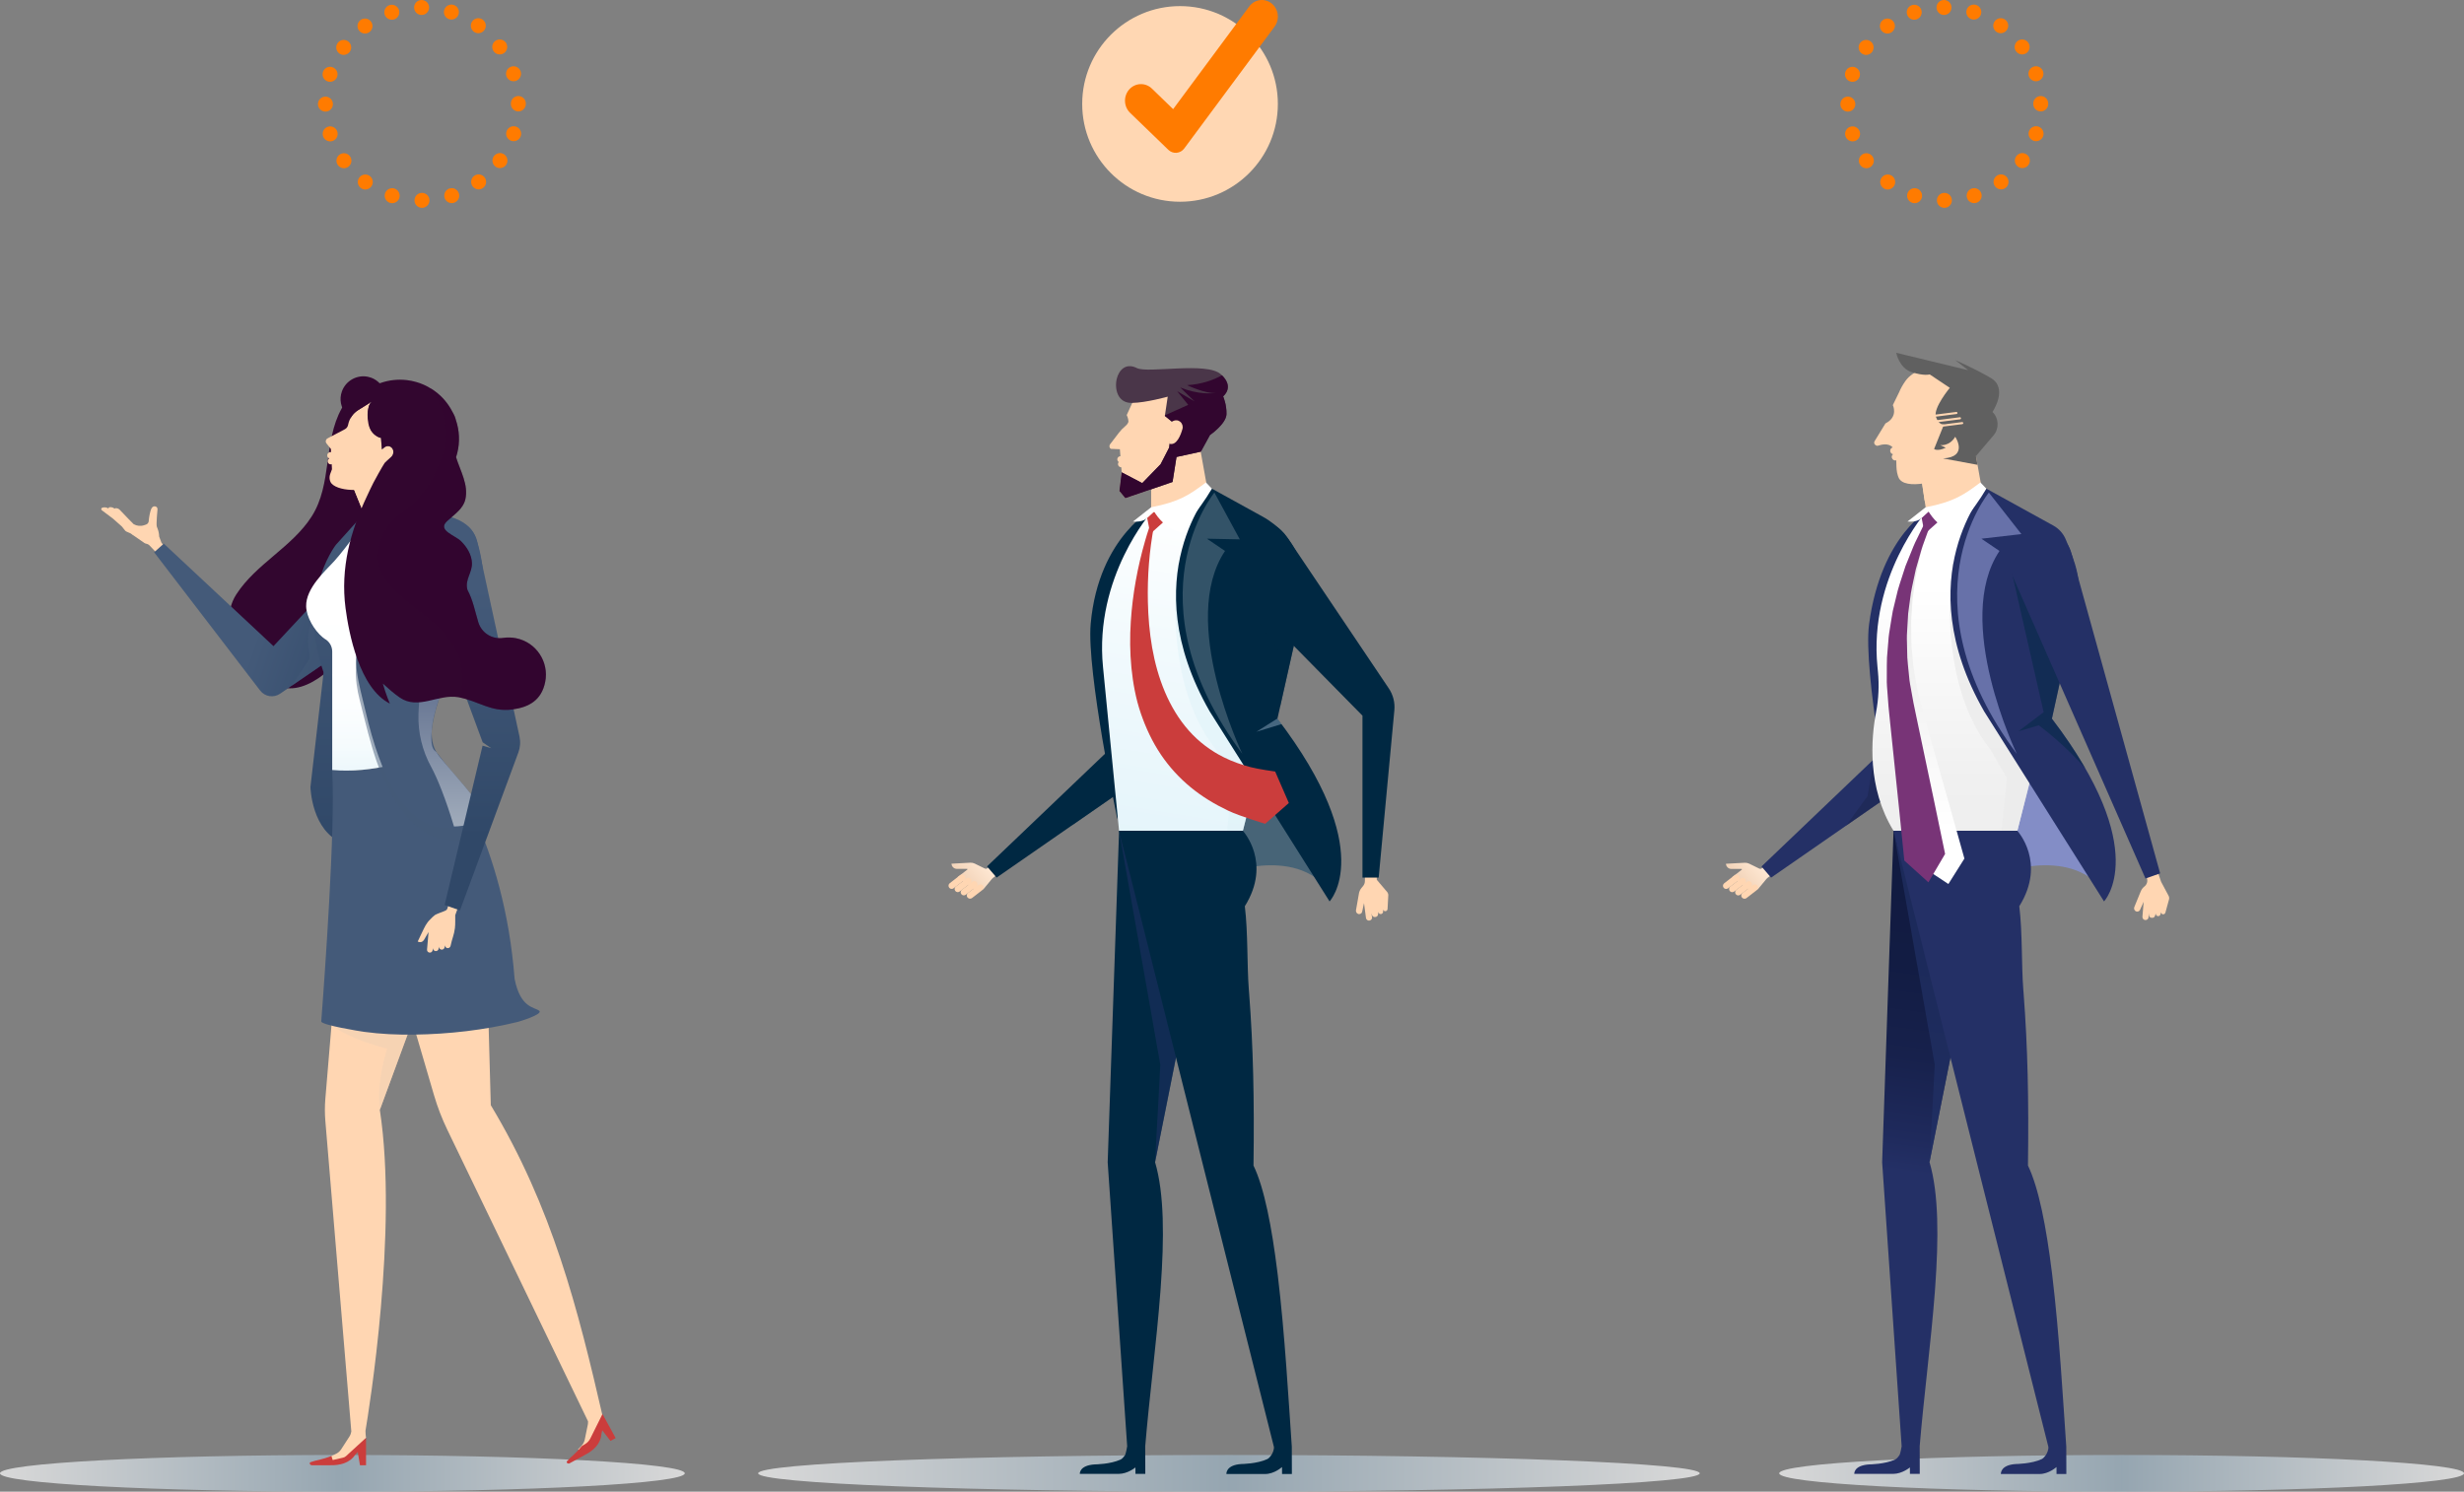 <svg width="403" height="244" viewBox="0 0 403 244" fill="none" xmlns="http://www.w3.org/2000/svg">
<rect x="0" y="0" width="403" height="244" fill="#808080" stroke="none"/>
<path d="M316.79 32.775C316.79 32.099 317.338 31.55 318.015 31.55C318.691 31.55 319.24 32.094 319.24 32.775C319.24 33.451 318.696 33.995 318.02 34C317.343 34 316.79 33.451 316.79 32.775ZM312.766 33.176C312.119 32.965 311.767 32.279 311.977 31.633C312.183 30.991 312.874 30.638 313.521 30.844C314.163 31.055 314.515 31.746 314.309 32.388C314.138 32.907 313.658 33.235 313.143 33.235C313.016 33.235 312.889 33.216 312.766 33.176ZM321.724 32.383C321.513 31.736 321.866 31.045 322.509 30.839C323.15 30.628 323.841 30.981 324.052 31.623C324.263 32.265 323.91 32.956 323.268 33.167C323.14 33.206 323.013 33.226 322.885 33.226C322.371 33.226 321.891 32.897 321.724 32.383ZM308.022 30.766C308.022 30.766 308.022 30.766 308.027 30.766C307.479 30.369 307.356 29.604 307.752 29.055C308.15 28.506 308.914 28.384 309.463 28.781C310.012 29.178 310.134 29.947 309.737 30.491C309.498 30.825 309.12 31.001 308.743 31.001C308.493 31.001 308.243 30.922 308.022 30.766ZM326.292 30.477C325.89 29.933 326.013 29.163 326.561 28.766C327.105 28.369 327.87 28.487 328.272 29.036C328.669 29.585 328.546 30.349 328.002 30.746C327.786 30.903 327.532 30.981 327.282 30.981C326.904 30.981 326.532 30.805 326.292 30.477ZM304.263 27.012C303.862 26.468 303.979 25.698 304.528 25.302C305.077 24.9 305.842 25.022 306.243 25.571C306.641 26.115 306.518 26.88 305.974 27.281C305.753 27.438 305.503 27.517 305.253 27.517C304.876 27.517 304.499 27.34 304.263 27.012ZM330.046 27.257C329.502 26.86 329.379 26.095 329.776 25.547C330.172 24.998 330.942 24.88 331.486 25.277C332.035 25.674 332.157 26.439 331.761 26.987C331.521 27.316 331.143 27.492 330.766 27.492C330.516 27.492 330.266 27.414 330.046 27.257ZM301.838 22.283C301.627 21.636 301.975 20.945 302.622 20.734C303.264 20.523 303.955 20.876 304.166 21.518C304.376 22.165 304.024 22.856 303.381 23.067C303.254 23.106 303.126 23.126 302.999 23.126C302.484 23.126 302.005 22.797 301.838 22.283ZM332.633 23.038C331.986 22.827 331.633 22.136 331.844 21.494C332.05 20.852 332.746 20.499 333.388 20.705C334.03 20.916 334.382 21.607 334.176 22.248C334.005 22.768 333.524 23.096 333.01 23.096C332.883 23.096 332.756 23.077 332.633 23.038ZM301 17.034C301 16.358 301.543 15.804 302.22 15.804C302.896 15.804 303.45 16.348 303.45 17.029C303.45 17.706 302.906 18.255 302.23 18.255C301.548 18.255 301 17.711 301 17.034ZM332.55 17C332.55 16.995 332.55 16.99 332.55 16.985C332.55 16.971 332.55 16.956 332.55 16.941C332.55 16.265 333.093 15.711 333.769 15.711C334.446 15.706 334.995 16.25 335 16.931C335 16.941 335 16.956 335 16.966C335 16.976 335 16.985 335 17C335 17.676 334.451 18.225 333.775 18.225C333.099 18.225 332.55 17.676 332.55 17ZM302.607 13.32C301.961 13.114 301.607 12.423 301.818 11.781C302.024 11.134 302.715 10.781 303.357 10.987C304.004 11.198 304.357 11.889 304.151 12.531C303.979 13.05 303.499 13.379 302.98 13.379C302.857 13.379 302.729 13.364 302.607 13.32ZM331.824 12.447C331.614 11.805 331.962 11.114 332.609 10.899C333.251 10.688 333.942 11.041 334.152 11.683C334.363 12.325 334.015 13.016 333.373 13.232C333.246 13.271 333.118 13.29 332.991 13.29C332.476 13.29 331.996 12.962 331.824 12.447ZM304.494 8.748C303.95 8.351 303.828 7.586 304.22 7.037C304.22 7.037 304.22 7.037 304.225 7.037C304.622 6.488 305.386 6.366 305.935 6.763C306.484 7.16 306.601 7.924 306.204 8.473H306.21C305.97 8.806 305.592 8.983 305.215 8.983C304.965 8.983 304.714 8.904 304.494 8.748ZM329.742 8.404C329.34 7.856 329.462 7.091 330.006 6.689C330.55 6.292 331.32 6.41 331.717 6.953C332.118 7.497 332.001 8.267 331.457 8.669C331.236 8.825 330.982 8.904 330.732 8.904C330.354 8.904 329.982 8.733 329.742 8.404ZM307.704 4.984C307.307 4.435 307.425 3.671 307.969 3.269C308.517 2.872 309.282 2.989 309.684 3.533C310.08 4.082 309.963 4.847 309.419 5.249C309.199 5.405 308.944 5.484 308.694 5.484C308.317 5.484 307.944 5.307 307.704 4.984ZM326.512 5.195C325.963 4.803 325.841 4.033 326.238 3.484C326.635 2.935 327.399 2.813 327.948 3.21C328.496 3.607 328.619 4.371 328.222 4.92C327.982 5.253 327.609 5.43 327.227 5.43C326.983 5.43 326.728 5.351 326.512 5.195ZM311.918 2.387C311.707 1.745 312.06 1.049 312.703 0.838C312.703 0.838 312.703 0.838 312.697 0.838C313.344 0.627 314.035 0.98 314.246 1.622C314.457 2.264 314.109 2.955 313.462 3.166C313.339 3.21 313.206 3.229 313.084 3.229C312.565 3.229 312.085 2.901 311.918 2.387ZM322.454 3.141C321.808 2.935 321.454 2.244 321.66 1.603C321.866 0.956 322.557 0.603 323.204 0.809C323.846 1.014 324.204 1.705 323.993 2.352C323.826 2.872 323.346 3.2 322.827 3.2C322.705 3.2 322.577 3.18 322.454 3.141ZM316.726 1.225C316.726 0.549 317.275 3.2563e-05 317.951 3.2563e-05C318.627 -0.005 319.176 0.544 319.176 1.22C319.181 1.897 318.632 2.445 317.956 2.45C317.956 2.45 317.956 2.45 317.951 2.45C317.28 2.45 316.731 1.901 316.726 1.225Z" fill="#FF7B00"/>
<path d="M67.794 32.775C67.79 32.099 68.338 31.55 69.015 31.55C69.691 31.55 70.24 32.094 70.245 32.775C70.245 33.446 69.696 33.995 69.02 34C68.343 34 67.794 33.451 67.794 32.775ZM63.766 33.176C63.124 32.965 62.771 32.279 62.977 31.633C63.188 30.991 63.874 30.638 64.521 30.844C65.163 31.055 65.516 31.746 65.31 32.388C65.143 32.907 64.658 33.235 64.144 33.235C64.016 33.235 63.894 33.216 63.766 33.176ZM72.724 32.383C72.514 31.736 72.867 31.045 73.508 30.834V30.839C74.15 30.628 74.846 30.981 75.052 31.623C75.263 32.265 74.91 32.956 74.268 33.167C74.141 33.206 74.013 33.226 73.891 33.226C73.371 33.226 72.891 32.897 72.724 32.383ZM59.027 30.766C58.478 30.369 58.356 29.604 58.753 29.055C59.15 28.506 59.919 28.384 60.468 28.781C61.012 29.178 61.135 29.947 60.738 30.496C60.498 30.825 60.125 31.001 59.743 31.001C59.493 31.001 59.243 30.922 59.027 30.766ZM77.292 30.477C76.895 29.933 77.012 29.163 77.561 28.766C78.105 28.369 78.875 28.487 79.272 29.036C79.668 29.58 79.551 30.349 79.002 30.746C78.786 30.908 78.532 30.981 78.282 30.981C77.904 30.981 77.532 30.805 77.292 30.477ZM55.264 27.012C54.862 26.468 54.984 25.698 55.528 25.302C56.077 24.9 56.842 25.022 57.244 25.566C57.641 26.115 57.523 26.88 56.974 27.281C56.758 27.438 56.504 27.517 56.254 27.517C55.876 27.517 55.504 27.34 55.264 27.012ZM81.046 27.257C80.502 26.86 80.379 26.09 80.776 25.547C81.178 24.998 81.942 24.875 82.491 25.277C83.035 25.674 83.158 26.439 82.761 26.987C82.521 27.316 82.148 27.492 81.766 27.492C81.516 27.492 81.266 27.414 81.046 27.257ZM52.838 22.283C52.627 21.636 52.98 20.945 53.622 20.734C54.264 20.523 54.955 20.876 55.166 21.518C55.377 22.16 55.029 22.856 54.382 23.067C54.259 23.106 54.132 23.126 54.004 23.126C53.49 23.126 53.01 22.797 52.838 22.283ZM83.633 23.038C82.986 22.827 82.633 22.136 82.844 21.494C83.055 20.852 83.746 20.499 84.388 20.705C85.03 20.916 85.382 21.607 85.177 22.248C85.005 22.768 84.525 23.096 84.01 23.096C83.883 23.096 83.756 23.077 83.633 23.038ZM52 17.034C52 16.358 52.549 15.804 53.225 15.804C53.901 15.804 54.45 16.348 54.45 17.024C54.455 17.706 53.906 18.255 53.23 18.255C53.225 18.255 53.225 18.255 53.225 18.255C52.549 18.255 52 17.706 52 17.034ZM83.555 17C83.555 16.99 83.555 16.976 83.555 16.966C83.555 16.956 83.555 16.951 83.555 16.941C83.55 16.265 84.094 15.711 84.77 15.711C85.451 15.706 86 16.255 86 16.931C86 16.941 86 16.956 86 16.966C86 16.976 86 16.99 86 17C86 17.676 85.456 18.225 84.775 18.225C84.099 18.225 83.555 17.676 83.555 17ZM53.607 13.32C52.965 13.114 52.608 12.423 52.818 11.781C53.024 11.134 53.715 10.781 54.357 10.987C55.004 11.198 55.357 11.884 55.151 12.531C54.984 13.05 54.499 13.379 53.985 13.379C53.857 13.379 53.735 13.364 53.607 13.32ZM82.825 12.447C82.614 11.805 82.967 11.114 83.609 10.904C84.251 10.688 84.942 11.041 85.157 11.683C85.368 12.325 85.015 13.016 84.373 13.232C84.246 13.271 84.118 13.29 83.991 13.29C83.476 13.29 82.996 12.962 82.825 12.447ZM55.499 8.748C54.95 8.351 54.828 7.586 55.225 7.037C55.621 6.488 56.386 6.366 56.935 6.763C57.484 7.16 57.606 7.924 57.209 8.473C56.969 8.806 56.597 8.978 56.215 8.978C55.965 8.978 55.715 8.904 55.499 8.748ZM80.747 8.404C80.345 7.856 80.462 7.091 81.006 6.694C81.555 6.292 82.32 6.41 82.722 6.954C83.118 7.498 83.001 8.267 82.457 8.669C82.236 8.826 81.987 8.904 81.732 8.904C81.354 8.904 80.987 8.733 80.747 8.404ZM58.709 4.984C58.307 4.435 58.425 3.671 58.974 3.269C59.517 2.872 60.282 2.989 60.684 3.533C61.086 4.082 60.968 4.847 60.419 5.249C60.203 5.405 59.949 5.484 59.699 5.484C59.316 5.484 58.949 5.307 58.709 4.984ZM77.512 5.195C76.968 4.803 76.841 4.033 77.238 3.484C77.635 2.935 78.399 2.813 78.948 3.21C79.497 3.607 79.62 4.371 79.222 4.92C78.987 5.253 78.61 5.43 78.233 5.43C77.983 5.43 77.733 5.351 77.512 5.195ZM62.918 2.387C62.708 1.745 63.06 1.049 63.703 0.838C63.703 0.838 63.703 0.838 63.703 0.843C64.344 0.627 65.035 0.98 65.251 1.622C65.462 2.264 65.109 2.96 64.467 3.171C64.34 3.21 64.212 3.229 64.085 3.229C63.57 3.229 63.09 2.901 62.918 2.387ZM73.455 3.141C72.813 2.935 72.455 2.244 72.666 1.603C72.871 0.956 73.562 0.603 74.204 0.809C74.851 1.014 75.204 1.705 74.998 2.347C74.832 2.872 74.347 3.2 73.832 3.2C73.704 3.2 73.582 3.18 73.455 3.141ZM67.731 1.225C67.726 0.549 68.275 3.2563e-05 68.951 3.2563e-05C69.627 -0.005 70.176 0.544 70.181 1.22C70.181 1.897 69.637 2.445 68.961 2.45C68.956 2.45 68.956 2.45 68.956 2.45C68.28 2.45 67.731 1.901 67.731 1.225Z" fill="#FF7B00"/>
<path d="M193 33C201.837 33 209 25.837 209 17C209 8.163 201.837 1 193 1C184.163 1 177 8.163 177 17C177 25.837 184.163 33 193 33Z" fill="#FFD7B3"/>
<path opacity="0.7" d="M124 241C124 239.343 158.474 238 201 238C243.526 238 278 239.343 278 241C278 242.657 243.526 244 201 244C158.474 244 124 242.657 124 241Z" fill="url(#paint0_linear_8404_562)"/>
<path opacity="0.7" d="M0 241C0 239.343 25.072 238 56 238C86.928 238 112 239.343 112 241C112 242.657 86.928 244 56 244C25.072 244 0 242.657 0 241Z" fill="url(#paint1_linear_8404_562)"/>
<path opacity="0.7" d="M291 241C291 239.343 316.072 238 347 238C377.928 238 403 239.343 403 241C403 242.657 377.928 244 347 244C316.072 244 291 242.657 291 241Z" fill="url(#paint2_linear_8404_562)"/>
<path d="M286.604 145.768C287.136 145.591 286.907 145.651 287.533 145.441L288.896 143.788C288.945 143.728 289.001 143.674 289.063 143.625L291.13 142.019L290.024 140.595L288.172 142.035C288.046 142.132 287.876 142.15 287.732 142.08L286.084 141.272C285.862 141.164 285.616 141.114 285.37 141.126L282.29 141.29L282.29 141.311C282.318 141.777 282.705 142.14 283.171 142.138L284.827 142.131C284.858 142.131 284.886 142.151 284.896 142.18C284.907 142.21 284.897 142.242 284.872 142.262L283.27 143.507L286.082 145.504L286.604 145.768Z" fill="url(#paint3_linear_8404_562)"/>
<path d="M284.352 144.004C284.58 143.831 284.624 143.507 284.452 143.28C284.279 143.053 283.94 142.988 283.713 143.161L282.001 144.485C281.777 144.659 281.734 144.98 281.905 145.206L281.908 145.21C282.08 145.437 282.404 145.482 282.632 145.309L284.352 144.004Z" fill="#FFD6B2"/>
<path d="M285.347 144.534C285.575 144.361 285.619 144.037 285.447 143.81C285.275 143.583 284.951 143.538 284.724 143.71L283.003 145.016C282.776 145.188 282.732 145.512 282.904 145.74C283.076 145.967 283.4 146.012 283.627 145.84L285.347 144.534Z" fill="#FFD6B2"/>
<path d="M286.34 145.063C286.567 144.891 286.611 144.567 286.439 144.339C286.267 144.112 285.943 144.067 285.716 144.24L283.996 145.545C283.768 145.718 283.724 146.042 283.896 146.269C284.068 146.496 284.392 146.541 284.62 146.369L286.34 145.063Z" fill="#FFD6B2"/>
<path d="M287.342 145.595C287.567 145.421 287.609 145.099 287.438 144.873L287.435 144.87C287.263 144.642 286.939 144.598 286.712 144.77L284.991 146.075C284.764 146.248 284.72 146.572 284.892 146.799C285.064 147.027 285.403 147.091 285.631 146.919L287.342 145.595Z" fill="#FFD6B2"/>
<path d="M309.374 107.159L307.988 122.745L288.098 141.738L289.672 143.563L312.082 128.023C313.257 127.209 314.135 126.033 314.583 124.675L322.756 99.895L310.196 95.298C308.095 98.862 308.688 103.974 309.374 107.159Z" fill="#243066"/>
<path opacity="0.5" d="M301.927 135.064L305.453 130.231L306.312 125.072L309.923 129.52L301.927 135.064Z" fill="#1A254D"/>
<path d="M315.762 83.19C315.762 83.19 307.662 87.366 305.698 102.105C304.672 109.806 309.423 134.02 309.423 134.02L315.762 83.19Z" fill="#243066"/>
<path d="M325 143.567C325 143.567 336.498 138.473 342.918 144.441L333.013 125.237L325 143.567Z" fill="#838DC6"/>
<path d="M306.838 116.518C307.254 114.34 307.362 112.072 307.145 109.866L307.072 109.118C305.593 94.357 315.064 83.668 315.064 83.668L319.357 83.218L323.756 79.914L329.654 83.356C333.84 85.798 336.348 90.343 336.186 95.19L335.577 113.357L329.946 135.905H309.698V135.904C305.34 128.817 306.036 120.716 306.838 116.518Z" fill="url(#paint4_linear_8404_562)"/>
<path d="M16.726 83.049L16.796 83.03C17.107 82.941 17.441 82.989 17.714 83.162L17.736 83.177C17.736 83.082 17.796 82.99 17.904 82.977L17.966 82.969C18.239 82.934 18.515 83.017 18.724 83.198L18.746 83.217C18.774 83.169 18.822 83.132 18.887 83.13L18.941 83.128C19.18 83.12 19.413 83.215 19.58 83.388L20.998 84.868L21.857 85.738C22.375 86.037 22.996 86.106 23.565 85.914L23.881 85.808C24.131 85.724 24.308 85.497 24.327 85.233L24.34 85.042C24.37 84.629 24.57 83.506 24.786 83.152L24.839 83.067C24.987 82.825 25.302 82.746 25.547 82.891C25.718 82.993 25.745 83.113 25.761 83.311C25.761 83.311 25.515 85.794 25.651 86.15L25.778 86.483C25.935 86.893 26.02 87.326 26.031 87.764L26.424 88.811L28.123 90.582L26.769 91.653L24.409 89.175C24.276 89.051 24.109 88.97 23.93 88.941C23.813 88.922 23.702 88.877 23.605 88.81L21.754 87.527L21.739 87.548L21.615 87.431L21.341 87.241L20.698 86.961C20.6 86.919 20.514 86.853 20.448 86.77L19.919 86.112L18.547 84.896C18.492 84.847 18.434 84.8 18.375 84.756L16.65 83.461C16.495 83.345 16.54 83.102 16.726 83.049Z" fill="#FFD6B2"/>
<path d="M38.642 97.237C41.897 92.202 47.765 89.501 50.967 84.494C54.366 79.179 52.845 72.304 55.869 66.839C56.413 65.857 57.095 64.678 57.941 63.906L62.434 67.458C62.385 70.635 62.094 73.427 61.624 75.892C65.579 85.367 59.77 101.93 59.77 101.93C57.845 105.902 52.337 112.648 47.419 112.592C40.6 112.514 34.948 102.953 38.642 97.237Z" fill="#32062F"/>
<path d="M69.324 84.42C68.94 83.668 68.214 83.151 67.379 83.034C66.544 82.917 65.704 83.215 65.129 83.831L44.732 105.694L26.79 88.926L25.209 90.341L42.547 112.956C43.324 113.969 44.757 114.197 45.809 113.476L66.812 99.079C67.764 98.426 68.543 97.543 69.066 96.512C70.298 94.086 71.875 89.415 69.324 84.42Z" fill="url(#paint5_linear_8404_562)"/>
<path opacity="0.5" d="M47.739 112.152L50.666 107.699L50.416 105.576C50.042 100.955 52.538 99.831 52.538 99.831L53.993 103.744L54.468 107.54L47.739 112.152Z" fill="#445A79"/>
<path d="M79.448 150.876L80.272 180.782C90.315 197.487 94.501 213.966 98.671 232.12C98.717 232.201 98.744 232.242 98.744 232.242L96.784 236.231C96.704 236.393 96.584 236.532 96.435 236.634L94.993 237.62L94.548 237.083L95.106 236.497C95.378 236.21 95.564 235.853 95.643 235.466L96.137 233.05C96.176 232.863 96.186 232.674 96.173 232.487L73.168 184.817C72.284 182.985 71.552 181.083 70.981 179.132L62.723 150.942L79.448 150.876Z" fill="#FFD6B2"/>
<path d="M54.2 238.168C52.517 238.83 51.697 238.831 50.769 239.187C50.687 239.219 50.639 239.304 50.654 239.39C50.654 239.39 50.663 239.416 50.676 239.452C50.728 239.588 50.858 239.678 51.003 239.678H54.056C55.528 239.699 57.175 239.369 58.111 237.944L58.513 237.513L58.874 239.678H59.868V235.187L56.1 237.735C55.741 237.978 55.321 238.117 54.888 238.137L54.2 238.168Z" fill="#CB3D3C"/>
<path d="M95.15 236.553C94.036 237.917 93.34 238.299 92.721 239.044C92.666 239.109 92.667 239.206 92.721 239.275C92.721 239.275 92.741 239.294 92.77 239.319C92.879 239.415 93.033 239.433 93.156 239.365L95.753 237.944C97.014 237.278 98.257 236.221 98.368 234.535L98.504 233.971L99.85 235.702L100.696 235.239L98.539 231.299L96.558 235.288C96.369 235.669 96.079 235.986 95.72 236.205L95.15 236.553Z" fill="#CB3D3C"/>
<path d="M53.211 183.344C53.112 182.15 53.112 180.95 53.211 179.756L56.66 138.474H77.981L62.123 181.55C65.142 201.181 60.329 230.767 59.776 234.041C59.788 234.821 59.869 235.186 59.869 235.186L56.593 238.188C56.46 238.311 56.298 238.396 56.121 238.436L54.419 238.829L54.201 238.168L54.934 237.824C55.291 237.657 55.594 237.392 55.809 237.061L57.148 234.99C57.312 234.735 57.414 234.45 57.46 234.154L53.211 183.344Z" fill="#FFD6B2"/>
<path opacity="0.6" d="M54.354 166.09L68.43 164.421L62.161 181.448C61.496 176.962 63.324 171.547 63.324 171.547C57.805 170.074 55.336 168.602 54.23 167.578L54.354 166.09Z" fill="#F0D0B4"/>
<path d="M52.928 109.976L50.775 128.737C50.775 128.737 50.929 136.009 56.126 137.939C61.324 139.87 54.206 109.733 54.206 109.733L52.928 109.976Z" fill="url(#paint6_linear_8404_562)"/>
<path d="M52.543 167.075C52.543 167.075 54.435 142.869 54.435 130.516C54.435 129.012 54.397 127.49 54.337 125.957C60.951 126.526 67.344 124.406 71.104 122.795C73.093 124.688 82.463 137.935 84.164 160.103C85.107 164.926 87.403 164.715 88.193 165.337C88.9 165.893 84.979 167.089 84.665 167.166C79.198 168.503 73.367 169.165 67.745 169.239C65.014 169.275 62.259 169.154 59.551 168.785C58.934 168.701 52.497 167.67 52.543 167.075Z" fill="#445A79"/>
<path d="M60.028 83.462L54.928 89.129C54.928 89.129 47.671 98.416 53.827 112.236L62.523 84.927L60.028 83.462Z" fill="url(#paint7_linear_8404_562)"/>
<path d="M52.745 104.223C51.378 103.079 50.116 100.911 50.073 99.189C49.996 96.198 53.276 93.32 54.66 91.797C56.667 89.589 60.39 84.301 60.39 84.301H66.121C66.121 84.301 71.477 84.296 71.491 84.301C75.362 86.095 77.065 85.416 78.272 91.369C79.12 95.552 79.576 100.514 77.031 103.939C74.881 106.833 72.817 109.886 71.712 113.32C71.199 114.915 70.645 116.488 70.381 118.148C70.224 119.139 70.23 121.972 71.091 122.784C71.094 122.788 71.099 122.793 71.102 122.797C67.343 124.407 60.95 126.528 54.336 125.958C54.336 116.895 54.336 109.498 54.336 106.58C54.336 105.719 53.869 104.923 53.118 104.504C53.096 104.492 53.078 104.481 53.065 104.471C52.958 104.395 52.851 104.312 52.745 104.223Z" fill="url(#paint8_linear_8404_562)"/>
<path d="M63.109 75.468L66.654 84.461C66.654 84.461 59.325 91.329 56.727 98.731C56.727 98.731 57.726 91.329 60.525 86.528L57.526 79.126L63.109 75.468Z" fill="#FFD6B2"/>
<path opacity="0.5" d="M61.582 124.496C61.062 122.984 60.618 121.447 60.213 119.931C59.728 118.117 59.293 116.289 58.825 114.47C57.972 111.167 57.799 107.568 59.485 104.412C60.522 102.471 63.902 101.136 64.016 98.822C64.099 97.121 63.064 95.124 62.99 93.331C64.914 92.806 67.364 92.155 69.287 91.63C68.188 89.23 67.386 87.696 66.565 85.74C70.487 86.329 76.459 86.317 77.983 90.13C77.991 90.15 77.998 90.173 78.006 90.193C78.098 90.555 78.187 90.943 78.274 91.369C79.122 95.552 79.578 100.514 77.033 103.94C74.883 106.833 73.201 110.09 72.097 113.523C71.583 115.119 71.038 116.726 70.773 118.386C70.631 119.279 70.308 121.471 70.876 122.491C70.894 123.412 71.067 124.309 71.486 125.144C71.658 125.485 71.869 125.816 72.127 126.135C73.636 128.001 75.174 129.683 76.624 131.459C77.378 132.988 78.145 134.705 78.894 136.606C75.407 138.11 71.396 137.892 68.451 135.45C65.024 132.608 63.011 128.646 61.582 124.496Z" fill="#445A79"/>
<path d="M71.219 122.743C71.39 123.084 71.601 123.415 71.86 123.734C74.594 127.113 77.418 129.886 79.655 133.72C68.921 139.34 64.106 130.5 61.354 122.082C60.528 119.555 59.926 116.963 59.305 114.38C58.345 110.389 57.355 106.582 59.682 102.848C60.846 100.981 63.636 98.735 63.749 96.421C63.833 94.719 62.797 92.722 62.724 90.929C64.648 90.405 67.097 89.754 69.021 89.229C67.921 86.829 67.12 85.295 66.299 83.339C70.22 83.927 76.193 83.916 77.717 87.728C79.116 91.23 79.665 97.185 78.353 101.034C76.762 105.702 73.32 109.463 71.812 114.258C70.953 116.987 69.921 120.155 71.219 122.743Z" fill="#445A79"/>
<path opacity="0.5" d="M72.74 100.897L76.458 93.253C76.54 93.572 78.067 92.389 78.471 92.415C78.69 93.643 78.86 94.92 78.919 96.191C78.919 96.194 78.919 96.197 78.919 96.197C78.927 96.376 78.931 96.551 78.934 96.725C78.936 96.818 78.939 96.912 78.94 97.005C78.941 97.155 78.938 97.305 78.935 97.455C78.933 97.572 78.932 97.688 78.928 97.804C78.923 97.943 78.913 98.081 78.905 98.219C78.897 98.345 78.889 98.471 78.879 98.595C78.867 98.727 78.853 98.857 78.838 98.987C78.832 99.047 78.823 99.107 78.816 99.167C78.7 99.825 78.549 100.455 78.352 101.034C78.061 101.889 77.706 102.712 77.314 103.518C77.224 103.657 77.136 103.798 77.036 103.932L77.035 103.934C77.035 103.934 77.034 103.936 77.033 103.937L77.032 103.939C76.776 104.284 76.532 104.628 76.296 104.973L76.295 104.973C76.224 105.078 76.155 105.185 76.084 105.291L76.083 105.293C75.92 105.538 75.76 105.781 75.607 106.024L75.606 106.025C75.523 106.157 75.441 106.291 75.36 106.425L75.359 106.425C75.224 106.647 75.093 106.867 74.966 107.087L74.965 107.088C74.879 107.236 74.794 107.383 74.711 107.532L74.71 107.532C74.596 107.737 74.487 107.94 74.379 108.143C73.985 108.885 73.619 109.642 73.282 110.411C73.258 110.466 73.233 110.52 73.21 110.575C73.106 110.816 73.003 111.058 72.905 111.303C72.894 111.328 72.885 111.353 72.875 111.378C72.692 111.835 72.521 112.297 72.357 112.761C72.157 113.25 71.971 113.747 71.811 114.258C71.28 115.945 70.685 117.799 70.613 119.581C70.609 119.615 70.605 119.646 70.602 119.68C70.583 119.888 70.567 120.105 70.558 120.323C70.553 120.432 70.55 120.541 70.549 120.651C70.544 121.197 70.589 121.735 70.728 122.161C70.812 122.416 70.93 122.631 71.091 122.784C71.172 122.859 71.277 122.954 71.401 123.063C71.536 123.291 71.683 123.516 71.859 123.733C74.593 127.113 77.417 129.886 79.654 133.719C77.715 134.729 75.916 135.178 74.256 135.193C72.883 130.624 71.501 127.238 70.524 125.455C69.064 122.792 68.347 119.827 68.442 116.791C68.609 111.433 70.127 106.117 70.127 106.117L72.74 100.897Z" fill="url(#paint9_linear_8404_562)"/>
<path d="M57.648 79.424L61.06 78.994C61.06 78.994 60.726 80.028 58.827 80.728L59.182 83.209L57.648 79.424Z" fill="#FFD6B2"/>
<path d="M72.554 149.085C72.554 149.085 71.303 149.547 71.138 149.675C70.68 150.031 70.806 149.97 70.387 150.37C69.739 150.988 69.461 151.62 69.078 152.417C69.029 152.521 68.325 154.011 68.32 154.009C68.32 154.009 68.963 154.39 69.371 153.707L70.093 152.46L69.849 155.277C69.801 155.528 69.965 155.77 70.216 155.818C70.467 155.866 70.709 155.702 70.757 155.451L70.828 155.078C70.807 155.312 70.959 155.529 71.195 155.574C71.446 155.623 71.688 155.458 71.736 155.207L71.807 154.834C71.786 155.068 71.938 155.286 72.174 155.331C72.424 155.379 72.666 155.214 72.715 154.963L72.775 154.647L72.786 154.647C72.794 154.859 72.936 155.046 73.153 155.087C73.403 155.135 73.642 154.97 73.694 154.72C73.938 153.537 74.27 152.927 74.404 151.834C74.491 151.128 74.44 150.407 74.457 149.696L75.214 147.6L73.595 147.178L73.171 148.619C73.129 148.761 73.027 148.876 72.892 148.936L72.554 149.085Z" fill="#FFD6B2"/>
<path d="M68.1 92.094C67.393 90.181 68.084 88.032 69.774 86.891L71.264 85.885C72.48 85.064 74.023 84.901 75.384 85.448C76.744 85.995 77.745 87.18 78.056 88.615L84.964 120.464C85.154 121.339 85.09 122.25 84.78 123.09L75.236 148.915L72.718 148.041L78.926 121.974L80.342 122.385L78.944 121.426L68.1 92.094Z" fill="url(#paint10_linear_8404_562)"/>
<path d="M53.393 72.53C53.295 72.407 53.258 72.242 53.293 72.082C53.328 71.921 53.431 71.784 53.572 71.709L56.418 70.206C56.679 70.067 56.869 69.811 56.93 69.512L56.944 69.445C57.144 68.468 57.731 67.614 58.554 67.1L60.733 65.737C60.001 66.547 60.047 68.048 60.249 69.272C60.439 70.426 61.234 71.343 62.305 71.644L62.311 71.646L62.459 73.518L62.872 73.184C63.098 73.001 63.386 72.933 63.656 73C63.925 73.066 64.146 73.26 64.256 73.526C64.428 73.941 64.316 74.437 63.979 74.745L62.913 75.721C62.913 75.721 62.389 76.508 61.058 78.993C60.163 80.664 54.761 80.43 54.043 78.808C53.87 78.418 53.855 77.966 54 77.552C54.167 77.073 54.296 76.757 54.296 76.757L54.253 75.933C53.985 76.03 53.703 75.883 53.621 75.605C53.551 75.369 53.65 75.114 53.846 74.982C53.706 74.931 53.59 74.816 53.543 74.655C53.461 74.376 53.611 74.07 53.879 73.972C53.971 73.939 54.062 73.943 54.149 73.962L54.122 73.437L53.393 72.53Z" fill="#FFD6B2"/>
<path d="M61.059 78.993C62.39 76.508 62.914 75.721 62.914 75.721L63.98 74.745C64.316 74.436 64.429 73.941 64.257 73.526C64.147 73.26 63.926 73.066 63.657 73C63.387 72.933 63.099 73.001 62.873 73.184L62.46 73.518L62.312 71.645L62.306 71.643C61.588 71.442 61 70.96 60.63 70.319C60.45 69.742 60.156 68.326 60.154 68.151C60.143 67.575 60.23 67.003 60.331 66.436C60.426 66.172 60.556 65.934 60.734 65.737L60.424 65.931C60.425 65.927 60.425 65.923 60.426 65.918C60.226 66.054 60.02 66.182 59.815 66.312L58.743 66.982C58.68 67.021 58.616 67.06 58.554 67.099C58.527 67.116 58.504 67.136 58.477 67.154C58.392 67.211 58.307 67.27 58.227 67.335C58.18 67.373 58.137 67.413 58.092 67.452C58.034 67.504 57.977 67.557 57.922 67.612C57.877 67.659 57.833 67.705 57.79 67.753C57.74 67.81 57.693 67.869 57.647 67.929C57.609 67.978 57.569 68.027 57.533 68.078C57.458 68.185 57.389 68.295 57.325 68.41C57.323 68.415 57.319 68.419 57.316 68.424C57.044 68.238 56.803 68.014 56.595 67.765C56.606 67.751 56.612 67.737 56.619 67.722C55.759 66.725 55.44 65.313 55.933 63.992C56.58 62.241 58.41 61.266 60.181 61.632C60.368 61.67 60.548 61.722 60.729 61.791C61.265 61.99 61.718 62.308 62.093 62.695C62.317 62.613 62.545 62.543 62.775 62.477C62.793 62.472 62.812 62.468 62.83 62.463C62.978 62.422 63.127 62.383 63.276 62.349C63.32 62.339 63.365 62.331 63.409 62.322C63.537 62.295 63.666 62.268 63.795 62.246C63.856 62.236 63.917 62.228 63.979 62.218C64.095 62.201 64.211 62.183 64.329 62.17C64.399 62.162 64.471 62.157 64.541 62.151C64.651 62.141 64.761 62.13 64.872 62.124C64.947 62.12 65.023 62.119 65.099 62.117C65.207 62.113 65.314 62.108 65.421 62.108C65.501 62.108 65.582 62.113 65.663 62.115C65.767 62.118 65.869 62.119 65.972 62.125C66.155 62.136 66.339 62.152 66.523 62.173C67.047 62.231 67.575 62.338 68.092 62.49C68.483 62.601 68.873 62.739 69.256 62.908C69.369 62.959 69.482 63.01 69.59 63.063C69.673 63.101 69.752 63.144 69.831 63.185C70.083 63.316 70.33 63.454 70.567 63.605C70.573 63.608 70.579 63.611 70.584 63.614C70.676 63.673 70.767 63.735 70.857 63.797C70.923 63.841 70.986 63.887 71.049 63.933C71.085 63.959 71.12 63.983 71.156 64.009C72.344 64.881 73.285 66.006 73.945 67.269C73.962 67.3 73.984 67.332 74.004 67.375C74.257 67.815 74.476 68.271 74.581 68.766C74.649 68.963 74.708 69.161 74.76 69.359C75.215 71.102 75.186 72.981 74.59 74.792C75.308 77.076 76.642 79.287 76.114 81.674C76.06 81.916 75.976 82.142 75.872 82.358C75.805 82.496 75.732 82.63 75.649 82.759C75.552 82.91 75.444 83.054 75.328 83.194C75.316 83.207 75.306 83.222 75.295 83.235C75.251 83.287 75.205 83.338 75.16 83.388C75.138 83.412 75.118 83.436 75.096 83.46C75.065 83.494 75.032 83.527 75 83.56C74.403 84.181 73.683 84.719 73.092 85.279C71.516 86.771 74.403 87.545 75.392 88.517C76.355 89.462 77.14 90.717 77.191 92.095C77.249 93.672 76.046 94.752 76.427 96.376C76.436 96.413 76.448 96.452 76.457 96.49C77.356 98.174 77.664 99.889 78.225 101.766C78.748 103.526 80.482 104.624 82.299 104.347C82.983 104.243 83.696 104.256 84.415 104.401C87.703 105.065 89.83 108.271 89.167 111.562C88.573 114.509 86.557 115.693 83.761 116.055C80.212 116.511 78.228 114.623 74.953 114.049C71.705 113.48 68.41 116.184 65.39 114.11C64.398 113.429 63.506 112.628 62.616 111.82C63.167 113.741 63.765 115.091 63.765 115.091C58.766 112.582 57.045 103.535 56.514 99.466C55.665 92.938 57.303 86.921 59.992 81.219C60.143 80.893 60.855 79.373 61.059 78.993Z" fill="#32062F"/>
<path opacity="0.3" d="M62.718 94.314C60.741 91.108 62.284 86.285 65.302 84.151C67.813 82.377 70.076 80.027 71.247 77.141C71.679 76.078 72.229 74.837 72.73 73.544C73.833 67.822 70.458 63.588 70.458 63.588L70.559 63.601C70.561 63.602 70.564 63.604 70.564 63.604C70.572 63.608 70.578 63.611 70.583 63.615C70.675 63.673 70.766 63.735 70.856 63.798C70.922 63.841 70.985 63.888 71.048 63.934C71.084 63.959 71.119 63.984 71.155 64.009C72.343 64.882 73.284 66.007 73.944 67.27C73.961 67.301 73.983 67.333 74.003 67.376C74.255 67.816 74.475 68.271 74.58 68.767C74.648 68.963 74.707 69.162 74.759 69.36C75.214 71.102 75.185 72.982 74.589 74.792C75.306 77.077 76.641 79.288 76.113 81.675C76.059 81.916 75.975 82.142 75.871 82.358C75.804 82.496 75.731 82.63 75.648 82.76C75.551 82.91 75.442 83.054 75.327 83.195C75.315 83.208 75.305 83.222 75.294 83.236C75.251 83.288 75.204 83.338 75.159 83.389C75.137 83.412 75.117 83.437 75.095 83.461C75.064 83.495 75.031 83.527 74.999 83.561C74.402 84.181 73.682 84.719 73.091 85.279C71.515 86.772 74.402 87.546 75.391 88.517C76.354 89.463 77.139 90.717 77.19 92.096C77.249 93.673 76.045 94.752 76.426 96.376C76.435 96.414 76.447 96.452 76.456 96.491C77.355 98.175 77.663 99.89 78.224 101.767C78.747 103.527 80.481 104.625 82.298 104.348C82.983 104.244 83.695 104.257 84.413 104.402C87.702 105.066 89.829 108.272 89.166 111.563C88.572 114.51 86.556 115.694 83.76 116.056C80.353 116.494 78.385 114.775 75.337 114.128C75.706 111.635 75.857 108.973 74.618 106.398C73.791 104.68 72.281 103.164 70.893 101.9C68.254 99.494 64.623 97.402 62.718 94.314Z" fill="#32062F"/>
<path d="M159.937 145.758C160.469 145.58 160.24 145.64 160.866 145.43L162.229 143.777C162.278 143.717 162.334 143.663 162.396 143.615L164.463 142.008L163.357 140.584L161.505 142.024C161.379 142.122 161.209 142.139 161.065 142.069L159.417 141.261C159.195 141.153 158.949 141.102 158.703 141.116L155.623 141.28L155.623 141.3C155.651 141.767 156.038 142.13 156.504 142.128L158.16 142.12C158.191 142.12 158.219 142.14 158.229 142.169C158.24 142.199 158.23 142.232 158.205 142.251L156.603 143.496L159.415 145.493L159.937 145.758Z" fill="url(#paint11_linear_8404_562)"/>
<path d="M157.685 143.993C157.912 143.821 157.957 143.497 157.785 143.269C157.612 143.042 157.273 142.977 157.046 143.15L155.334 144.474C155.11 144.648 155.068 144.97 155.238 145.196L155.241 145.2C155.414 145.427 155.738 145.472 155.964 145.299L157.685 143.993Z" fill="#FFD6B2"/>
<path d="M158.68 144.524C158.908 144.351 158.952 144.027 158.78 143.8C158.608 143.573 158.284 143.529 158.056 143.7L156.336 145.006C156.109 145.178 156.065 145.503 156.236 145.729C156.409 145.957 156.733 146.002 156.96 145.829L158.68 144.524Z" fill="#FFD6B2"/>
<path d="M159.673 145.054C159.901 144.881 159.945 144.557 159.773 144.329C159.601 144.102 159.277 144.058 159.049 144.23L157.329 145.535C157.102 145.708 157.058 146.032 157.23 146.26C157.402 146.487 157.726 146.532 157.954 146.359L159.673 145.054Z" fill="#FFD6B2"/>
<path d="M160.676 145.584C160.899 145.411 160.942 145.089 160.771 144.864L160.768 144.86C160.596 144.632 160.272 144.588 160.045 144.76L158.325 146.065C158.097 146.238 158.053 146.562 158.225 146.79C158.397 147.017 158.736 147.081 158.964 146.909L160.676 145.584Z" fill="#FFD6B2"/>
<path d="M182.705 107.148L181.32 122.735L161.43 141.727L163.004 143.552L185.414 128.012C186.589 127.198 187.467 126.022 187.915 124.664L196.088 99.885L183.528 95.287C181.426 98.851 182.019 103.963 182.705 107.148Z" fill="#002842"/>
<path opacity="0.5" d="M175.258 135.054L180.408 129.784L180.822 123.314L183.254 129.51L175.258 135.054Z" fill="#002842"/>
<path d="M223.264 141.372L223.237 144.118C223.234 144.419 223.127 144.709 222.935 144.94L222.681 145.244C222.464 145.504 222.32 145.816 222.261 146.149L221.778 148.898C221.731 149.168 221.909 149.444 222.174 149.513C222.438 149.582 222.713 149.422 222.785 149.158L223.091 147.72L223.41 150.146C223.443 150.388 223.638 150.583 223.89 150.591C224.17 150.6 224.407 150.377 224.416 150.097L224.287 149.384C224.439 149.974 224.668 150.018 224.913 150.008C225.167 149.999 225.382 149.815 225.39 149.56L225.429 149.132C225.429 149.348 225.605 149.525 225.821 149.524C226.036 149.524 226.212 149.348 226.213 149.132V148.777C226.255 148.931 226.388 149.048 226.556 149.053C226.761 149.06 226.934 148.897 226.941 148.691L227.062 146.44C227.071 146.279 226.992 146.045 226.887 145.922L225.178 143.909V141.371L223.264 141.372Z" fill="#FFD6B2"/>
<path d="M188.278 82.978V75.299L195.989 71.708L197.382 79.462C197.382 79.462 195.59 83.887 188.278 82.978Z" fill="#FFD6B2"/>
<path d="M186.933 105.822L185.98 103.907L188.744 91.193L193.58 86.333L186.933 105.822Z" fill="#223166"/>
<path d="M198.332 143.567C198.332 143.567 209.83 138.473 216.25 144.441L206.345 125.237L198.332 143.567Z" fill="#476477"/>
<path d="M197.138 148.914L195.279 158.225L195.094 159.16L188.917 190.103C190.44 195.258 190.417 202.59 189.838 210.609C189.82 210.87 189.801 211.131 189.78 211.392C189.152 219.652 187.972 228.58 187.307 236.572C187.313 238.555 187.313 238.099 187.32 241.094H185.712L185.704 240.039C185.704 240.039 184.471 241.085 182.956 241.094H176.613C176.613 241.094 176.463 239.698 179.083 239.542C179.083 239.542 181.651 239.526 183.305 238.733C183.546 238.617 183.779 238.344 183.967 238.073C183.971 238.069 183.973 238.065 183.979 238.059C183.979 238.059 183.981 238.055 183.985 238.049C184.168 237.774 184.356 236.58 184.356 236.58L181.272 191.649L181.167 190.125L181.193 189.377L183.03 135.906H203.277C203.277 135.906 204.929 142.118 197.138 148.914Z" fill="#002842"/>
<path d="M189.121 82.863C189.121 82.863 179.69 87.48 178.387 102.052C177.695 109.789 182.756 134.02 182.756 134.02L189.121 82.863Z" fill="#002842"/>
<path d="M188.395 83.668C188.395 83.668 178.924 94.357 180.404 109.118L183.03 135.905H203.277L208.908 113.357L209.517 95.19C209.679 90.343 207.171 85.798 202.985 83.356L197.088 79.914L192.689 83.218L188.395 83.668Z" fill="url(#paint12_linear_8404_562)"/>
<path d="M187.624 84.712L188.133 87.321L190.35 85.334L188.76 83.661L187.624 84.712Z" fill="#CB3D3C"/>
<path opacity="0.5" d="M192.656 171.401L183.029 135.906L189.773 174.17L188.916 190.104L192.656 171.401Z" fill="#223166"/>
<path opacity="0.5" d="M206.963 121.626L192.723 92.012C192.723 92.012 189.655 110.972 198.858 122.581L201.593 127.305L200.703 135.907H203.278L206.963 121.626Z" fill="#DEF2F9"/>
<path d="M198.211 79.932C198.211 79.932 185.254 94.362 197.85 116.365L217.458 147.449C217.458 147.449 225.394 139.158 208.931 117.559L213.079 99.095C213.673 96.453 213.439 93.692 212.41 91.188L212.354 91.051C211.212 88.271 209.155 85.965 206.525 84.515L198.211 79.932Z" fill="#002842"/>
<path opacity="0.4" d="M208.938 117.527L208.931 117.558C209.159 117.857 209.38 118.151 209.599 118.445L205.487 119.701L208.938 117.527Z" fill="#B0C6DD"/>
<path d="M188.745 85.992C187.969 90.074 187.652 94.26 187.741 98.413C187.849 103.424 188.568 108.55 190.533 113.194C191.506 115.492 192.793 117.653 194.45 119.524C196.055 121.336 198.022 122.819 200.19 123.891C201.584 124.581 203.047 125.096 204.55 125.489C205.87 125.834 208.561 126.206 208.561 126.206L210.798 131.354L206.928 134.752C206.928 134.752 202.82 133.53 200.881 132.609C198.687 131.567 196.605 130.318 194.727 128.768C192.867 127.235 191.219 125.433 189.871 123.433C188.466 121.349 187.409 119.084 186.594 116.711C185.771 114.312 185.305 111.776 185.053 109.257C184.799 106.717 184.786 104.157 184.952 101.611C185.242 97.168 186.053 92.746 187.286 88.469C187.492 87.756 187.705 87.043 187.948 86.342C188.002 86.186 188.055 86.031 188.109 85.875C188.133 85.808 188.125 85.814 188.194 85.834C188.377 85.887 188.561 85.94 188.745 85.992Z" fill="#CB3D3C"/>
<path d="M211.293 241.11L209.687 241.114L209.679 239.973C209.679 239.973 208.446 241.104 206.928 241.114H200.586C200.586 241.114 200.437 239.633 203.055 239.479C203.055 239.479 205.626 239.461 207.28 238.668C207.521 238.552 207.754 238.28 207.942 238.01C207.943 238.006 207.947 238 207.951 237.996C207.951 237.996 207.955 237.99 207.957 237.984C208.143 237.709 208.42 237.088 208.347 236.647L197.568 193.809L197.051 191.754L196.873 191.046L183.03 135.906H203.277C203.277 135.906 208.075 141.074 203.597 148.239C204.129 152.51 203.939 157.887 204.255 161.877C204.272 162.091 204.288 162.304 204.304 162.518C204.972 171.225 205.164 179.842 205.016 190.659C206.786 194.305 208.017 200.771 208.918 208.034C208.943 208.248 208.971 208.461 208.997 208.675C210.149 218.232 210.753 229.058 211.281 236.639C211.287 238.623 211.285 238.114 211.293 241.11Z" fill="#002842"/>
<path d="M188.85 83.732L191.778 78.84L188.279 78.859V83.848C188.477 83.81 188.662 83.77 188.85 83.732Z" fill="#FFD6B2"/>
<path d="M194.891 65.737C191.955 64.517 187.586 63.114 185.769 64.641L185.189 65.906L184.278 67.896C184.278 67.896 184.533 68.365 184.561 68.9C184.577 69.198 184.259 69.532 183.973 69.77C183.628 70.058 183.307 70.391 183.034 70.748L181.564 72.662C181.384 72.897 181.427 73.234 181.661 73.415C181.665 73.418 181.668 73.42 181.668 73.42L183.163 73.483L183.247 74.626C182.993 74.63 182.775 74.818 182.743 75.077C182.718 75.282 182.817 75.472 182.98 75.576C182.914 75.651 182.868 75.746 182.855 75.854C182.821 76.137 183.021 76.394 183.304 76.428C183.334 76.432 183.363 76.432 183.392 76.43L183.461 77.266L183.09 80.308L184.062 81.475L191.776 78.839L192.422 74.751L196.407 73.88L197.776 67.073C197.776 67.073 196.568 66.435 194.891 65.737Z" fill="#FFD6B2"/>
<path d="M197.901 71.161L196.408 73.88L192.423 74.751L191.777 78.84L184.063 81.476L183.091 80.308L183.462 77.266L186.82 79.025L189.825 75.928L191.222 73.215L191.73 69.02L190.518 68.037L190.987 64.886C190.987 64.886 187.422 65.877 185.19 65.906C185.135 65.907 185.08 65.907 185.026 65.907C182.803 65.895 182.257 63.636 182.652 61.968C182.976 60.603 184.092 59.279 185.934 60.203C187.76 61.12 197.345 59.124 199.68 61.222C202.015 63.321 200.05 64.83 200.05 64.83C200.05 64.83 200.638 66.153 200.599 67.742C200.561 69.332 197.901 71.161 197.901 71.161Z" fill="#4A3649"/>
<path d="M197.901 71.161L196.409 73.88L192.423 74.751L191.777 78.839L184.063 81.476L183.091 80.307L183.463 77.265L186.82 79.025L189.825 75.928L191.223 73.215L191.73 69.019L190.519 68.037L190.533 67.934L194.338 66.224L192.533 63.992L195.377 65.658L193.039 63.386C195.992 64.578 198.273 64.366 198.926 64.268C197.259 64.489 194.153 63.003 194.153 63.003C196.569 62.854 198.454 62.168 199.856 61.387C201.913 63.399 200.05 64.83 200.05 64.83C200.05 64.83 200.638 66.153 200.599 67.742C200.562 69.331 197.901 71.161 197.901 71.161Z" fill="#32062F"/>
<path d="M191.604 69.025C191.604 69.025 192.351 68.43 193.024 68.982C193.372 69.267 193.518 69.731 193.398 70.164C193.137 71.103 192.442 73.022 191.201 72.564L191.604 69.025Z" fill="#FFD6B2"/>
<path d="M193.221 87.107C196.636 82.34 196.896 82.141 198.211 79.931L197.241 78.917C194.579 80.911 192.933 82.082 188.277 82.977L185.311 85.314C187.057 85.469 187.623 84.711 187.623 84.711L188.758 83.66C189.355 84.674 190.707 86.471 193.221 87.107Z" fill="white"/>
<path opacity="0.5" d="M200.048 92.795L212.04 103.719L209.398 115.477L209.331 106.894L200.048 92.795Z" fill="#002842"/>
<path d="M200.233 87.15C198.385 89.164 198.44 92.274 200.357 94.221L222.839 117.065V143.551H225.491L228.055 116.178C228.173 114.918 227.852 113.657 227.146 112.607L210.498 87.855C209.383 86.198 207.571 85.143 205.58 84.993C203.59 84.843 201.64 85.615 200.29 87.087L200.233 87.15Z" fill="#002842"/>
<path d="M198.623 80.574C198.623 80.574 184.32 97.965 203.194 123.315C203.194 123.315 192.707 101.554 200.36 90.124L197.402 88.119L202.777 88.228L198.623 80.574Z" fill="#335368"/>
<path d="M350.065 140.425L351.142 143.658C351.305 144.148 351.142 144.688 350.735 145.005C350.468 145.212 350.26 145.486 350.132 145.799L349.075 148.382C348.972 148.636 349.087 148.944 349.332 149.068C349.576 149.191 349.878 149.093 350.004 148.85L350.61 147.51L350.405 149.949C350.386 150.193 350.535 150.424 350.779 150.486C351.051 150.554 351.33 150.387 351.398 150.115L351.424 149.39C351.446 150 351.661 150.091 351.902 150.135C352.152 150.179 352.402 150.045 352.464 149.799L352.593 149.389C352.547 149.6 352.682 149.809 352.893 149.855C353.103 149.901 353.313 149.766 353.358 149.555L353.434 149.208C353.443 149.367 353.548 149.511 353.71 149.551C353.91 149.602 354.113 149.479 354.164 149.28L354.76 147.106C354.803 146.95 354.776 146.705 354.7 146.562L353.458 144.231L351.968 139.873L350.065 140.425Z" fill="#FFD6B2"/>
<path d="M314.946 82.977L313.921 76.066L322.657 71.707L324.05 79.461C324.05 79.461 322.258 83.887 314.946 82.977Z" fill="#FFD6B2"/>
<path d="M323.806 148.914L321.947 158.225L321.761 159.16L315.585 190.103C317.108 195.258 317.084 202.59 316.506 210.609C316.488 210.87 316.468 211.131 316.448 211.392C315.82 219.652 314.64 228.58 313.974 236.572C313.98 238.555 313.98 238.099 313.988 241.094H312.38L312.372 240.039C312.372 240.039 311.139 241.085 309.623 241.094H303.281C303.281 241.094 303.131 239.698 305.751 239.542C305.751 239.542 308.319 239.526 309.973 238.733C310.214 238.617 310.447 238.344 310.635 238.073C310.639 238.069 310.641 238.065 310.646 238.059C310.646 238.059 310.648 238.055 310.652 238.049C310.836 237.774 311.024 236.58 311.024 236.58L307.94 191.649L307.835 190.125L307.86 189.377L309.698 135.906H329.945C329.946 135.906 331.597 142.118 323.806 148.914Z" fill="url(#paint13_linear_8404_562)"/>
<path d="M314.292 84.712L314.801 87.321L317.018 85.334L315.428 83.661L314.292 84.712Z" fill="#783477"/>
<path opacity="0.7" d="M319.324 171.401L309.697 135.906L316.441 174.17L315.584 190.104L319.324 171.401Z" fill="#223166"/>
<path opacity="0.8" d="M333.63 121.626L319.39 92.012C319.39 92.012 316.322 110.972 325.525 122.581L328.26 127.305L327.37 135.907H329.945L333.63 121.626Z" fill="#EBEBEB"/>
<path d="M324.878 79.932C324.878 79.932 311.921 94.362 324.517 116.365L344.125 147.449C344.125 147.449 352.061 139.158 335.598 117.558C336.968 111.461 338.215 105.319 339.668 99.245C340.658 95.106 339.417 92.014 337.876 88.263C337.475 87.287 336.753 86.478 335.83 85.969L324.878 79.932Z" fill="#243066"/>
<path d="M337.962 241.11L336.356 241.114L336.348 239.973C336.348 239.973 335.115 241.104 333.597 241.114H327.255C327.255 241.114 327.106 239.633 329.724 239.479C329.724 239.479 332.295 239.461 333.949 238.668C334.19 238.552 334.423 238.28 334.61 238.01C334.612 238.006 334.616 238 334.62 237.996C334.62 237.996 334.624 237.99 334.626 237.984C334.812 237.709 335.089 237.088 335.015 236.647L324.237 193.809L323.72 191.754L323.542 191.046L309.699 135.906H329.945C329.945 135.906 334.743 141.074 330.265 148.239C330.797 152.51 330.607 157.887 330.923 161.877C330.941 162.091 330.957 162.304 330.973 162.518C331.64 171.225 331.832 179.842 331.684 190.659C333.454 194.305 334.686 200.771 335.586 208.034C335.612 208.248 335.64 208.461 335.665 208.675C336.818 218.232 337.422 229.058 337.95 236.639C337.956 238.623 337.954 238.114 337.962 241.11Z" fill="#243066"/>
<path d="M319.889 87.107C323.304 82.34 323.564 82.141 324.879 79.931L323.909 78.917C321.247 80.911 319.601 82.082 314.945 82.977L311.979 85.314C313.725 85.469 314.291 84.711 314.291 84.711L315.426 83.66C316.023 84.674 317.375 86.471 319.889 87.107Z" fill="white"/>
<path opacity="0.7" d="M325.29 80.574C325.29 80.574 310.987 97.965 329.861 123.315C329.861 123.315 319.374 101.554 327.027 90.124L324.069 88.119L330.611 87.366L325.29 80.574Z" fill="#838DC6"/>
<path opacity="0.5" d="M333.45 118.643L330.12 119.628L334.251 116.5L329.016 93.508L338.648 103.655C337.607 108.283 336.638 112.934 335.598 117.559C337.865 120.533 339.667 123.253 341.093 125.735C337.918 122.058 334.355 119.316 333.45 118.643Z" fill="#002842"/>
<path d="M334.95 86.837C336.775 87.188 338.244 88.543 338.741 90.335L353.303 142.866L350.902 143.701L328.833 93.476C328.102 91.811 328.353 89.877 329.486 88.455C330.619 87.032 332.447 86.356 334.232 86.699L334.95 86.837Z" fill="#243066"/>
<path d="M314.243 78.24L318.503 75.248C318.503 75.248 318.994 78.605 315.558 80.325L314.788 81.913L314.243 78.24Z" fill="#FFD6B2"/>
<path d="M306.706 72.772C306.522 72.63 306.475 72.373 306.596 72.175L308.373 69.265C310.539 68.162 309.582 66.265 309.582 66.265L310.584 64.216C310.864 63.543 311.228 62.902 311.651 62.309C312.283 61.426 313.308 60.761 314.35 60.456C315.391 60.151 316.495 60.136 317.578 60.204C318.457 60.259 319.336 60.367 320.179 60.62C321.798 61.103 323.251 62.125 324.255 63.484C325.26 64.844 325.809 66.534 325.797 68.224C325.789 69.298 325.546 70.382 325.067 71.339C323.742 71.219 322.356 71.674 321.417 72.625C321.128 72.918 320.872 73.257 320.514 73.46C320.157 73.664 319.623 73.721 319.353 73.41C319.566 73.656 318.336 75.725 317.412 77.198C316.763 78.234 315.686 78.932 314.475 79.1C312.909 79.316 310.915 79.308 310.472 77.991L310.401 77.779C310.19 77.153 310.172 76.481 310.158 75.821C310.154 75.639 310.149 75.467 310.145 75.297C310.085 75.314 310.024 75.327 309.958 75.324C309.636 75.305 309.39 75.029 309.408 74.707C309.418 74.543 309.495 74.4 309.611 74.3C309.336 74.239 309.135 73.997 309.151 73.707C309.165 73.459 309.333 73.258 309.557 73.187C308.883 72.422 307.693 72.722 307.199 72.894C307.055 72.944 306.893 72.918 306.772 72.823L306.706 72.772ZM310.118 74.178C310.117 74.179 310.115 74.179 310.114 74.18C310.115 74.18 310.117 74.181 310.118 74.181C310.118 74.18 310.118 74.179 310.118 74.178Z" fill="#FFD6B2"/>
<path d="M318.46 72.127C318.898 72.041 319.296 71.766 319.532 71.388C319.769 71.009 319.84 70.53 319.726 70.099C319.655 69.832 319.504 69.573 319.261 69.443C319.032 69.319 318.743 69.33 318.511 69.447C318.278 69.564 318.103 69.78 318.011 70.023C317.754 70.708 318.287 71.416 318.46 72.127Z" fill="#FACAD4"/>
<path d="M325.889 67.389C326.934 68.434 327.002 70.106 326.044 71.231L323.177 74.6L323.433 76.035L317.789 74.988C322.015 74.745 319.786 71.444 319.786 71.444C318.821 73.066 317.326 72.804 317.326 72.804L318.238 73.237C316.836 73.888 316.333 73.445 316.333 73.445L317.91 69.529L317.954 69.421C317.954 69.421 317.114 69.624 316.632 68.188C316.149 66.753 318.9 63.441 318.9 63.441L315.614 61.244C315.614 61.244 314.713 61.536 312.66 60.872C310.609 60.212 310.136 57.708 310.136 57.708L321.906 60.551L319.795 58.914C319.795 58.914 322.717 60.146 325.61 61.828C328.503 63.513 325.882 67.385 325.882 67.385L325.889 67.389Z" fill="#606060"/>
<path d="M316.725 69.913C316.65 69.904 316.586 69.845 316.576 69.766C316.565 69.673 316.63 69.588 316.724 69.575L320.911 69.041C321.003 69.03 321.089 69.095 321.101 69.189C321.113 69.282 321.047 69.367 320.954 69.379L316.767 69.913C316.753 69.915 316.739 69.915 316.725 69.913Z" fill="#FFD6B2"/>
<path d="M316.357 69.124C316.281 69.116 316.218 69.056 316.208 68.977C316.196 68.884 316.262 68.799 316.355 68.786L320.542 68.252C320.635 68.241 320.72 68.306 320.732 68.4C320.744 68.493 320.678 68.578 320.585 68.59L316.398 69.124C316.384 69.126 316.37 69.126 316.357 69.124Z" fill="#FFD6B2"/>
<path d="M315.773 68.256C315.697 68.247 315.634 68.188 315.624 68.109C315.612 68.015 315.678 67.93 315.771 67.918L319.958 67.384C320.05 67.373 320.136 67.438 320.148 67.531C320.16 67.625 320.094 67.71 320.001 67.722L315.814 68.256C315.8 68.258 315.786 68.258 315.773 68.256Z" fill="#FFD6B2"/>
<path d="M314.74 86.548C314.74 86.548 313.964 87.377 313.39 88.789C313.247 89.141 313.088 89.532 312.916 89.958C312.74 90.381 312.605 90.875 312.43 91.384C312.262 91.899 312.082 92.447 311.894 93.025C311.8 93.314 311.702 93.612 311.603 93.916C311.526 94.224 311.448 94.54 311.367 94.862C311.066 96.154 310.64 97.542 310.431 99.059C310.303 99.816 310.171 100.592 310.036 101.387C309.943 102.186 309.881 103.008 309.8 103.844C309.761 104.263 309.723 104.685 309.684 105.111C309.636 105.537 309.66 105.967 309.645 106.399C309.634 107.268 309.622 108.146 309.611 109.031C309.625 109.917 309.713 110.806 309.763 111.704L309.852 113.054C309.882 113.506 309.97 113.948 310.027 114.396C310.156 115.292 310.285 116.188 310.414 117.081C310.549 117.936 310.707 118.787 310.851 119.632C311.144 121.321 311.433 122.983 311.713 124.592C312.272 127.81 312.794 130.813 313.241 133.387C314.123 138.546 314.711 141.985 314.711 141.985L318.667 144.603L321.29 140.441C321.29 140.441 320.351 137.093 318.943 132.071C318.231 129.558 317.401 126.626 316.51 123.486C316.066 121.915 315.606 120.292 315.138 118.643C314.908 117.817 314.663 116.99 314.439 116.15C314.236 115.342 314.031 114.532 313.827 113.721C313.732 113.313 313.604 112.91 313.535 112.498L313.324 111.263C313.193 110.439 313.022 109.618 312.922 108.797C312.847 107.972 312.773 107.153 312.699 106.344C312.671 105.938 312.604 105.535 312.608 105.133C312.603 104.731 312.598 104.333 312.593 103.937C312.588 103.144 312.564 102.362 312.572 101.596C312.622 100.832 312.67 100.084 312.718 99.356C312.763 97.889 313.034 96.528 313.193 95.254C313.238 94.936 313.282 94.625 313.324 94.32C313.389 94.022 313.451 93.731 313.512 93.447C313.635 92.877 313.751 92.337 313.86 91.829C313.977 91.32 314.053 90.841 314.184 90.4C314.311 89.958 314.429 89.553 314.534 89.188C314.957 87.724 315.199 86.887 315.199 86.887L314.74 86.548Z" fill="url(#paint14_linear_8404_562)"/>
<path d="M314.836 85.455C314.836 85.455 314.454 86.238 313.786 87.607C313.619 87.949 313.434 88.328 313.232 88.741C313.028 89.151 312.859 89.634 312.65 90.13C312.447 90.632 312.231 91.166 312.003 91.73C311.889 92.012 311.772 92.303 311.652 92.599C311.554 92.902 311.454 93.211 311.351 93.526C310.963 94.796 310.442 96.151 310.13 97.65C309.95 98.396 309.765 99.162 309.577 99.945C309.429 100.736 309.311 101.551 309.173 102.38C309.106 102.795 309.039 103.214 308.971 103.636C308.894 104.057 308.889 104.488 308.844 104.919C308.774 105.784 308.702 106.659 308.63 107.542C308.584 108.427 308.611 109.32 308.599 110.219L308.595 111.572C308.594 112.025 308.652 112.472 308.677 112.923C308.745 113.826 308.813 114.728 308.881 115.628C308.957 116.49 309.056 117.35 309.141 118.203C309.318 119.908 309.493 121.586 309.662 123.21C309.999 126.459 310.314 129.49 310.584 132.089C311.111 137.296 311.462 140.767 311.462 140.767L315.4 144.328L318.131 139.679C318.131 139.679 317.423 136.274 316.362 131.168C315.824 128.612 315.196 125.63 314.523 122.435C314.187 120.837 313.839 119.187 313.486 117.51C313.312 116.67 313.125 115.828 312.959 114.975C312.811 114.156 312.663 113.333 312.514 112.51C312.447 112.097 312.347 111.686 312.307 111.27L312.181 110.023C312.107 109.192 311.992 108.361 311.949 107.536C311.931 106.707 311.912 105.885 311.894 105.073C311.894 104.666 311.855 104.259 311.887 103.859C311.91 103.458 311.932 103.059 311.954 102.664C312.003 101.874 312.032 101.091 312.093 100.328C312.195 99.569 312.294 98.826 312.391 98.103C312.536 96.642 312.901 95.303 313.146 94.043C313.212 93.729 313.278 93.421 313.342 93.121C313.426 92.828 313.508 92.541 313.588 92.262C313.749 91.702 313.902 91.171 314.045 90.672C314.197 90.172 314.306 89.699 314.467 89.268C314.624 88.837 314.769 88.441 314.9 88.082C315.422 86.651 315.721 85.833 315.721 85.833L314.836 85.455Z" fill="#783477"/>
<path d="M193.689 24.285C193.386 24.694 192.931 24.951 192.436 24.994C191.941 25.036 191.451 24.86 191.088 24.508L184.831 18.455C183.776 17.433 183.718 15.717 184.702 14.621C185.175 14.095 185.829 13.786 186.522 13.761C187.215 13.736 187.889 13.997 188.396 14.488L191.873 17.853L204.316 1.059C204.739 0.488 205.363 0.115 206.051 0.023C206.738 -0.07 207.434 0.125 207.983 0.564C209.124 1.478 209.337 3.18 208.458 4.366L193.689 24.285Z" fill="#FF7B00"/>
<defs>
<linearGradient id="paint0_linear_8404_562" x1="278" y1="241" x2="124" y2="241" gradientUnits="userSpaceOnUse">
<stop stop-color="white"/>
<stop offset="0.5" stop-color="#9FB6C6"/>
<stop offset="1" stop-color="white"/>
</linearGradient>
<linearGradient id="paint1_linear_8404_562" x1="112" y1="241" x2="-4.63196e-06" y2="241" gradientUnits="userSpaceOnUse">
<stop stop-color="white"/>
<stop offset="0.5" stop-color="#9FB6C6"/>
<stop offset="1" stop-color="white"/>
</linearGradient>
<linearGradient id="paint2_linear_8404_562" x1="403" y1="241" x2="291" y2="241" gradientUnits="userSpaceOnUse">
<stop stop-color="white"/>
<stop offset="0.5" stop-color="#9FB6C6"/>
<stop offset="1" stop-color="white"/>
</linearGradient>
<linearGradient id="paint3_linear_8404_562" x1="287.639" y1="140.799" x2="283.796" y2="144.409" gradientUnits="userSpaceOnUse">
<stop stop-color="#FFE9D5"/>
<stop offset="1" stop-color="#F0D0B4"/>
</linearGradient>
<linearGradient id="paint4_linear_8404_562" x1="321.217" y1="153.693" x2="321.217" y2="95.718" gradientUnits="userSpaceOnUse">
<stop stop-color="#EBEBEB"/>
<stop offset="0.451" stop-color="#F0F0F0"/>
<stop offset="0.997" stop-color="white"/>
<stop offset="1" stop-color="white"/>
</linearGradient>
<linearGradient id="paint5_linear_8404_562" x1="64.996" y1="101.655" x2="44.928" y2="94.714" gradientUnits="userSpaceOnUse">
<stop stop-color="#304868"/>
<stop offset="1" stop-color="#445A79"/>
</linearGradient>
<linearGradient id="paint6_linear_8404_562" x1="54.4" y1="85.528" x2="54.4" y2="137.908" gradientUnits="userSpaceOnUse">
<stop stop-color="#445A79"/>
<stop offset="1" stop-color="#304868"/>
</linearGradient>
<linearGradient id="paint7_linear_8404_562" x1="56.937" y1="85.535" x2="56.937" y2="138.103" gradientUnits="userSpaceOnUse">
<stop stop-color="#445A79"/>
<stop offset="1" stop-color="#304868"/>
</linearGradient>
<linearGradient id="paint8_linear_8404_562" x1="64.506" y1="131.182" x2="64.506" y2="98.117" gradientUnits="userSpaceOnUse">
<stop offset="0.006" stop-color="#DEF2F9"/>
<stop offset="0.1" stop-color="#E9F6FB"/>
<stop offset="0.272" stop-color="#F5FBFD"/>
<stop offset="0.5" stop-color="#FDFEFF"/>
<stop offset="1" stop-color="white"/>
</linearGradient>
<linearGradient id="paint9_linear_8404_562" x1="74.044" y1="93.205" x2="74.044" y2="135.719" gradientUnits="userSpaceOnUse">
<stop stop-color="#233166"/>
<stop offset="1" stop-color="white"/>
</linearGradient>
<linearGradient id="paint10_linear_8404_562" x1="76.448" y1="137.038" x2="76.448" y2="96.247" gradientUnits="userSpaceOnUse">
<stop stop-color="#304868"/>
<stop offset="1" stop-color="#445A79"/>
</linearGradient>
<linearGradient id="paint11_linear_8404_562" x1="160.971" y1="140.789" x2="157.129" y2="144.398" gradientUnits="userSpaceOnUse">
<stop stop-color="#FFE9D5"/>
<stop offset="1" stop-color="#F0D0B4"/>
</linearGradient>
<linearGradient id="paint12_linear_8404_562" x1="198.635" y1="83.313" x2="184.322" y2="171.597" gradientUnits="userSpaceOnUse">
<stop stop-color="white"/>
<stop offset="0.256" stop-color="#F2FAFD"/>
<stop offset="0.663" stop-color="#E3F4FA"/>
<stop offset="1" stop-color="#DEF2F9"/>
</linearGradient>
<linearGradient id="paint13_linear_8404_562" x1="319.711" y1="138.336" x2="312.337" y2="191.885" gradientUnits="userSpaceOnUse">
<stop stop-color="#111A40"/>
<stop offset="0.376" stop-color="#121C43"/>
<stop offset="0.65" stop-color="#17214C"/>
<stop offset="0.891" stop-color="#1F2A5C"/>
<stop offset="1" stop-color="#243066"/>
</linearGradient>
<linearGradient id="paint14_linear_8404_562" x1="315.451" y1="135.595" x2="315.451" y2="99.35" gradientUnits="userSpaceOnUse">
<stop stop-color="white"/>
<stop offset="1" stop-color="#EBEBEB"/>
</linearGradient>
</defs>
</svg>
